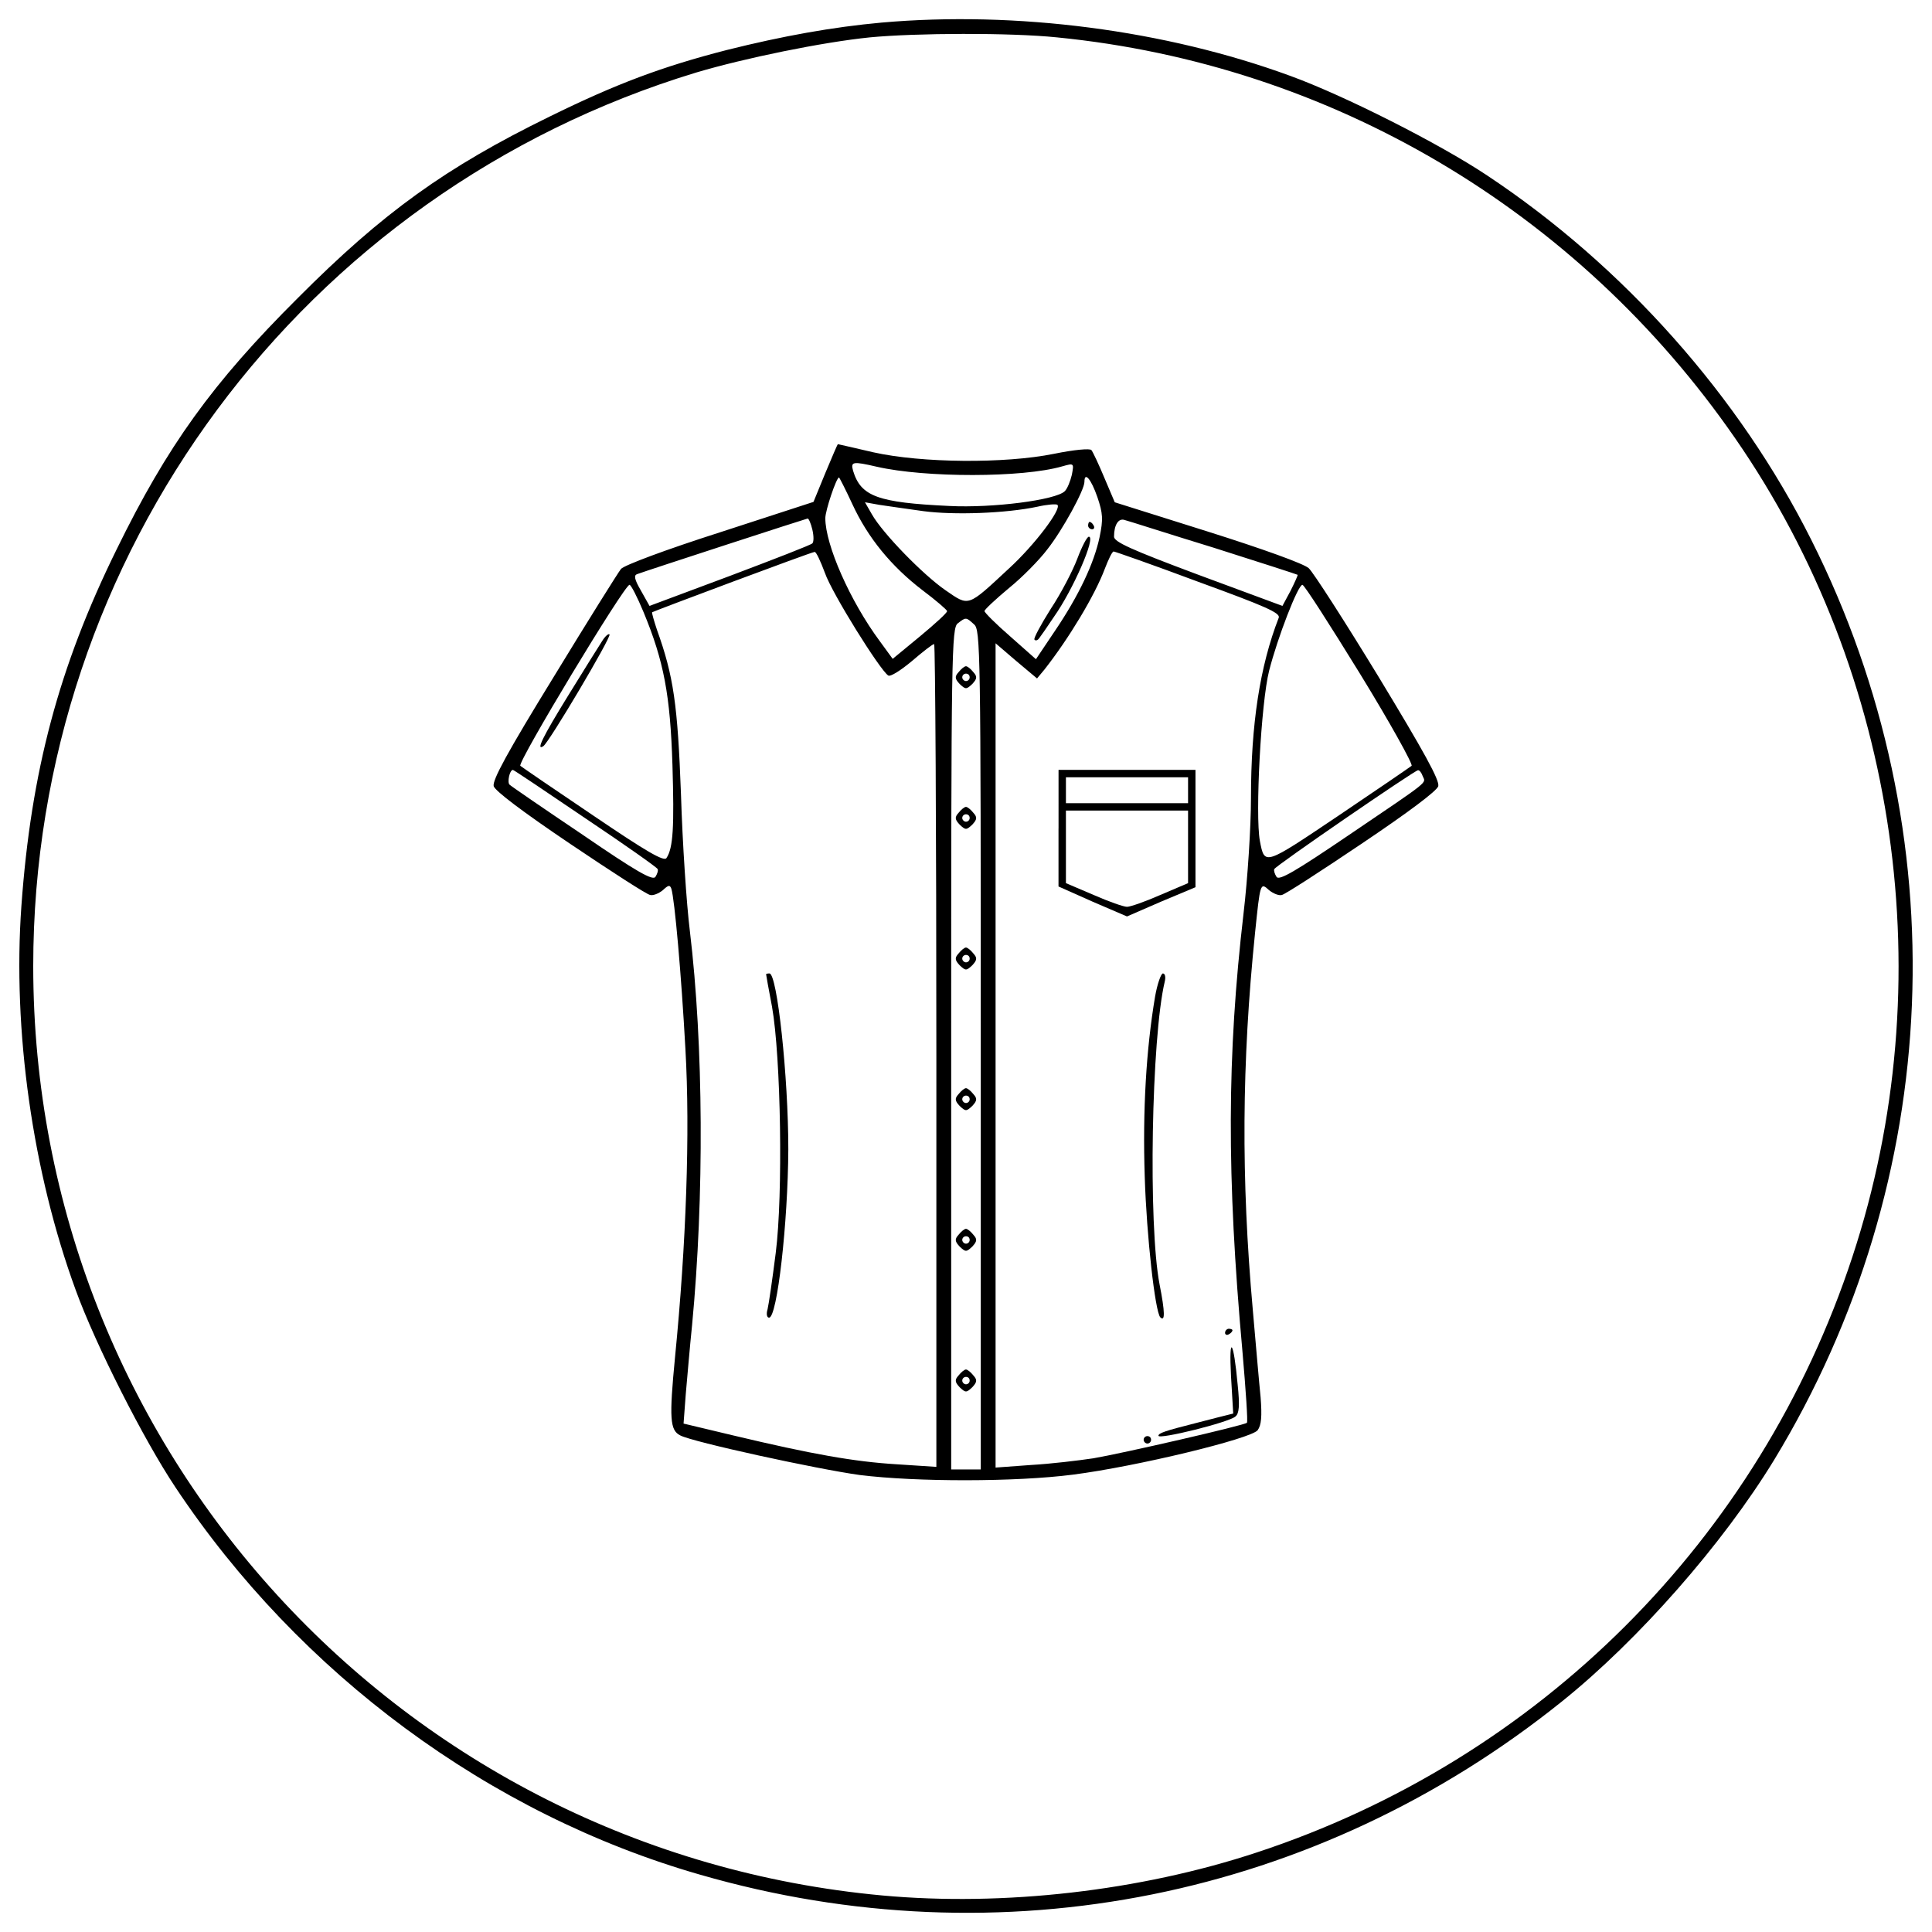 <?xml version="1.0" encoding="utf-8"?>
<!-- Svg Vector Icons : http://www.onlinewebfonts.com/icon -->
<!DOCTYPE svg PUBLIC "-//W3C//DTD SVG 1.1//EN" "http://www.w3.org/Graphics/SVG/1.1/DTD/svg11.dtd">
<svg version="1.1" xmlns="http://www.w3.org/2000/svg" xmlns:xlink="http://www.w3.org/1999/xlink" x="0px" y="0px" viewBox="0 0 1000 1000" enable-background="new 0 0 1000 1000" xml:space="preserve">
<g><g transform="translate(0,512) scale(0.1,-0.1)"><path d="M4563.1,5003.1c-252.9-23-509.6-69-800.8-141.8c-335.3-86.2-570.9-174.3-917.7-344.8c-536.4-262.5-862.1-496.2-1302.8-938.7c-442.6-440.6-676.3-766.3-938.7-1302.7C304.2,1667.7,160.5,1125.5,110.7,430.1c-46-641.8,57.5-1377.5,281.6-1988.6c101.5-279.7,350.6-772.1,515.4-1019.2c641.8-965.6,1626.5-1693.6,2716.6-2005.8c1557.5-450.2,3193.7-120.7,4460,896.6c396.6,318,833.4,816.2,1097.8,1249.1c883.2,1452.2,956,3245.4,193.5,4762.7c-373.6,745.2-971.3,1417.7-1678.3,1887.1c-247.1,164.8-739.5,413.8-1019.2,515.4C6030.6,4964.8,5258.5,5064.4,4563.1,5003.1z M5471.2,4926.5c1415.8-139.8,2693.6-894.7,3509.8-2074.8c846.8-1222.3,1074.8-2816.2,607.3-4235.9c-480.9-1463.7-1622.7-2603.6-3084.5-3084.5c-603.5-199.2-1310.4-279.7-1936.9-222.2C2074.4-4460.9,172-2378.5,172,119.7c0,2128.5,1392.8,4006,3431.2,4624.8c251,74.7,653.3,157.1,898.5,182C4741.2,4949.5,5229.8,4951.4,5471.2,4926.5z"/><path d="M4271.9,2671.6l-61.3-149.4l-482.8-157.1c-281.6-90-496.2-170.5-513.4-189.7c-15.3-19.2-172.4-270.1-348.7-559.4c-241.4-392.7-318-534.5-310.4-565.2c7.7-24.9,149.4-132.2,396.6-298.9c210.7-141.8,396.6-262.5,413.8-264.4c15.3-3.8,44.1,7.7,65.1,24.9c28.7,26.8,36.4,28.7,44.1,7.7c17.2-55.6,51.7-444.5,72.8-829.5c24.9-433,3.8-1011.6-53.6-1594c-30.7-318-26.8-379.3,26.8-406.2c65.1-34.5,706.9-174.3,929.2-205c293.1-36.4,806.5-36.4,1103.5,1.9c329.5,42.1,921.5,185.8,956,229.9c19.2,26.8,23,70.9,15.3,170.5c-7.7,74.7-24.9,275.9-40.2,450.2c-61.3,683.9-57.5,1279.7,11.5,1954.1c26.8,258.6,26.8,262.5,72.8,220.3c21.1-17.2,49.8-28.7,65.1-24.9c15.3,1.9,201.2,122.6,411.9,264.4c245.2,164.8,390.8,274,398.5,298.9c7.7,30.7-72.8,176.3-308.4,565.2c-176.3,289.3-339.1,542.2-362.1,563.2c-24.9,23-237.5,99.6-523,189.7L5770,2520.2l-53.7,126.4c-28.7,69-59.4,134.1-67.1,143.7c-7.7,9.6-90,1.9-193.5-19.2c-254.8-51.7-685.8-47.9-934.9,7.7c-99.6,23-182,42.2-183.9,42.2S4306.3,2754,4271.9,2671.6z M4538.2,2704.2c251-57.5,754.8-57.5,959.8,1.9c61.3,17.2,61.3,17.2,49.8-44.1c-7.7-32.6-23-70.9-36.4-84.3c-46-46-373.6-88.1-597.7-76.6c-371.7,17.3-457.9,49.8-498.1,182C4402.1,2731,4413.6,2732.9,4538.2,2704.2z M4411.7,2510.7c80.5-174.3,201.2-321.9,364-446.4c69-51.7,126.4-101.5,126.4-107.3c1.9-7.7-61.3-65.1-139.8-130.3l-141.8-116.9l-67.1,92c-153.3,206.9-281.6,498.1-281.6,636.1c0,40.2,57.5,210.7,70.9,210.7C4344.7,2648.6,4377.2,2585.4,4411.7,2510.7z M5680,2547.1c28.7-84.3,30.6-114.9,11.5-206.9c-28.7-136-107.3-302.7-231.8-486.6l-97.7-145.6l-134.1,118.8c-72.8,63.2-132.2,122.6-132.2,130.3s57.5,61.3,126.4,118.8c69,55.6,159,147.5,199.3,201.2c78.5,99.6,191.6,306.5,191.6,348.7C5612.9,2681.2,5647.4,2640.9,5680,2547.1z M4779.6,2474.3c159-21.1,427.2-11.5,590.1,23c49.8,11.5,97.7,15.3,103.5,9.6c23-21.1-118.8-208.8-251-329.5c-216.5-201.2-205-197.3-327.6-113c-116.9,80.5-325.7,295-381.2,392.7l-36.4,63.2l74.7-13.4C4591.8,2501.1,4695.3,2485.8,4779.6,2474.3z M4204.8,2378.5c7.7-32.6,7.7-63.2,0-70.9c-5.7-7.7-199.2-82.4-427.2-168.6l-415.7-155.2l-44.1,78.6c-34.5,59.4-38.3,80.5-19.2,86.2c57.5,21.1,869.8,285.4,881.3,287.4C4185.6,2437.9,4197.1,2411,4204.8,2378.5z M6283.5,2284.6c235.6-74.7,431.1-137.9,433-139.8c1.9-1.9-15.3-40.2-36.4-82.4l-42.2-78.6L6203,2144.8c-348.7,130.3-436.8,170.5-436.8,197.3c0,61.3,23,97.7,55.5,86.2C5839,2424.4,6045.9,2357.4,6283.5,2284.6z M4269.9,2154.3c36.4-105.4,285.5-503.9,327.6-530.7c11.5-7.7,65.1,26.8,122.6,74.7c55.6,47.9,107.3,88.1,115,88.1c5.8,0,11.5-957.9,11.5-2130.4v-2128.5l-205,13.4c-220.3,13.4-436.8,51.7-846.8,149.4l-256.7,61.3l11.5,153.3c7.7,86.2,21.1,245.2,32.6,356.3c63.2,664.8,59.4,1448.3-11.5,2040.3c-17.2,137.9-38.3,456-46,708.8c-17.2,463.6-38.3,611.1-124.5,850.6c-15.3,46-26.8,86.2-24.9,90c7.7,5.7,825.7,312.3,841,312.3C4224,2265.4,4247,2215.6,4269.9,2154.3z M6203,2108.3c346.8-126.4,425.3-160.9,415.7-185.8c-97.7-251-143.7-551.8-143.7-933c0-149.4-17.2-417.6-38.3-595.8c-86.2-739.5-88.1-1358.3-5.7-2270.2c17.2-199.2,28.7-364,23-367.8c-13.4-13.4-647.6-159-795.1-183.9c-76.6-11.5-220.3-28.7-321.9-34.5l-183.9-13.4v2132.3v2134.2l107.3-92l107.3-90l38.3,46c126.4,160.9,260.5,383.2,312.3,521.1c19.2,49.8,38.3,90,46,90C5770,2265.4,5967.4,2196.5,6203,2108.3z M3331.2,1951.3c105.4-254.8,137.9-429.1,149.4-791.2c9.6-319.9,3.8-429.1-30.7-480.9c-11.5-21.1-103.5,32.6-377.4,218.4c-199.2,134.1-369.8,251-379.3,258.6c-17.2,15.3,538.3,936.8,565.2,936.8C3266.1,2093,3298.6,2029.8,3331.2,1951.3z M7040.2,1631.3c155.2-252.9,274-467.5,266.3-475.1c-9.6-7.7-180.1-124.5-379.3-258.6c-385.1-258.6-381.2-258.6-406.1-130.3c-24.9,134.1,5.7,714.6,47.9,881.3C6613,1821,6718.3,2093,6741.3,2093C6750.9,2093,6883.1,1886.1,7040.2,1631.3z M5042,1888c32.5-28.7,34.5-122.6,34.5-2203.2v-2170.6h-76.6h-76.6v2176.4c0,2051.8,1.9,2180.2,34.5,2203.2C4999.9,1926.3,4999.9,1926.3,5042,1888z M3030.4,884.1c203.1-136,371.7-254.8,373.6-262.5c3.8-7.7-1.9-24.9-11.5-40.2c-13.4-21.1-97.7,26.8-377.4,218.4c-199.2,134.1-369.7,251-377.4,258.6c-13.4,11.5,0,76.6,17.2,76.6C2658.7,1135.1,2827.3,1022.1,3030.4,884.1z M7364,1102.5c15.3-38.3,47.9-13.4-379.3-302.7c-279.7-189.7-364-239.5-377.4-218.4c-9.6,15.3-15.3,32.6-11.5,40.2c3.8,15.3,724.2,509.6,743.3,511.5C7346.7,1135.1,7358.2,1119.8,7364,1102.5z"/><path d="M5632.1,2399.6c0-9.6,9.6-19.2,21.1-19.2c9.6,0,13.4,9.6,7.7,19.2c-5.7,11.5-15.3,19.2-21.1,19.2C5635.9,2418.7,5632.1,2411,5632.1,2399.6z"/><path d="M5576.5,2229c-23-61.3-84.3-180.1-137.9-260.6c-51.7-82.4-90-153.3-84.3-159c5.8-7.7,17.2-3.8,24.9,7.7c7.7,9.6,42.2,59.4,76.6,111.1c97.7,137.9,218.4,413.8,180.1,413.8C5626.3,2342.1,5599.5,2290.3,5576.5,2229z"/><path d="M3965.3,77.6c0-3.8,13.4-78.5,30.7-168.6c46-260.6,57.5-973.2,19.2-1274c-17.2-136-36.4-268.2-42.2-291.2c-7.7-24.9-3.8-44,7.7-44c42.2,0,97.7,490.4,99.6,871.7c0,375.5-57.5,910-97.7,910C3973,81.4,3965.3,79.5,3965.3,77.6z"/><path d="M5478.8,832.4V531.6l176.3-78.5l178.2-76.6l176.3,76.6l178.2,74.7v304.6v302.7h-354.4h-354.4V832.4z M6149.4,1029.7v-67.1h-316.1h-316.1v67.1v67.1h316.1h316.1V1029.7z M6149.4,736.6V548.9l-143.7-61.3c-78.6-34.5-155.2-61.3-172.4-61.3c-17.2,0-93.9,26.8-172.4,61.3l-143.7,61.3v187.8v187.7h316.1h316.1V736.6z"/><path d="M5978.8-37.4c-46-272-65.1-590-53.6-934.9c9.6-306.5,53.6-697.4,80.5-726.1c24.9-24.9,24.9,24.9-3.8,170.5c-59.4,308.4-42.1,1277.8,26.8,1567.1c5.7,23,1.9,42.2-9.6,42.2C6009.5,81.4,5990.3,27.8,5978.8-37.4z"/><path d="M6340.9-1778.8c0-9.6,9.6-13.4,19.2-7.6c11.5,5.7,19.2,15.3,19.2,21.1c0,3.8-7.7,7.7-19.2,7.7C6350.5-1757.8,6340.9-1767.3,6340.9-1778.8z"/><path d="M6371.6-2001.1l11.5-195.4l-84.3-21.1c-46-11.5-95.8-24.9-111.1-28.7c-159-40.2-191.6-51.7-191.6-65.1c0-21.1,364,69,398.5,99.6c19.2,15.3,23,55.6,11.5,164.8C6385-1815.2,6360.1-1782.7,6371.6-2001.1z"/><path d="M5919.5-2332.5c0-9.6,9.6-19.2,19.2-19.2c11.5,0,19.2,9.6,19.2,19.2c0,11.5-7.7,19.2-19.2,19.2C5929-2313.3,5919.5-2321,5919.5-2332.5z"/><path d="M3116.6,1801.8c-15.3-23-93.9-149.4-174.3-279.7c-136-220.3-168.6-289.3-130.3-264.4c28.7,17.2,354.4,567.1,342.9,578.6C3149.2,1842,3132,1826.7,3116.6,1801.8z"/><path d="M4961.6,1640.9c-21.1-23-19.2-34.5,5.7-61.3c30.7-28.7,34.5-28.7,65.1,0c24.9,26.8,26.8,38.3,5.7,61.3c-13.4,17.2-30.7,30.7-38.3,30.7S4975,1658.1,4961.6,1640.9z M5019,1614.1c0-9.6-7.7-19.2-19.2-19.2c-9.6,0-19.2,9.6-19.2,19.2c0,11.5,9.6,19.2,19.2,19.2C5011.4,1633.2,5019,1625.6,5019,1614.1z"/><path d="M4961.6,912.9c-21.1-23-19.2-34.5,5.7-61.3c30.7-28.7,34.5-28.7,65.1,0c24.9,26.8,26.8,38.3,5.7,61.3c-13.4,17.2-30.7,30.7-38.3,30.7S4975,930.1,4961.6,912.9z M5019,886.1c0-9.6-7.7-19.2-19.2-19.2c-9.6,0-19.2,9.6-19.2,19.2c0,11.5,9.6,19.2,19.2,19.2C5011.4,905.2,5019,897.6,5019,886.1z"/><path d="M4961.6,184.9c-21.1-23-19.2-34.5,5.7-61.3c30.7-28.7,34.5-28.7,65.1,0c24.9,26.8,26.8,38.3,5.7,61.3c-13.4,17.2-30.7,30.7-38.3,30.7S4975,202.1,4961.6,184.9z M5019,158.1c0-9.6-7.7-19.2-19.2-19.2c-9.6,0-19.2,9.6-19.2,19.2c0,11.5,9.6,19.2,19.2,19.2C5011.4,177.2,5019,169.6,5019,158.1z"/><path d="M4961.6-543.1c-21.1-23-19.2-34.5,5.7-61.3c30.7-28.7,34.5-28.7,65.1,0c24.9,26.8,26.8,38.3,5.7,61.3c-13.4,17.2-30.7,30.7-38.3,30.7S4975-525.9,4961.6-543.1z M5019-570c0-9.6-7.7-19.2-19.2-19.2c-9.6,0-19.2,9.6-19.2,19.2c0,11.5,9.6,19.2,19.2,19.2C5011.4-550.8,5019-558.5,5019-570z"/><path d="M4961.6-1271.1c-21.1-23-19.2-34.5,5.7-61.3c30.7-28.7,34.5-28.7,65.1,0c24.9,26.8,26.8,38.3,5.7,61.3c-13.4,17.2-30.7,30.7-38.3,30.7S4975-1253.9,4961.6-1271.1z M5019-1298c0-9.6-7.7-19.2-19.2-19.2c-9.6,0-19.2,9.6-19.2,19.2c0,11.5,9.6,19.2,19.2,19.2C5011.4-1278.8,5019-1286.5,5019-1298z"/><path d="M4961.6-1999.2c-21.1-23-19.2-34.5,5.7-61.3c30.7-28.7,34.5-28.7,65.1,0c24.9,26.8,26.8,38.3,5.7,61.3c-13.4,17.2-30.7,30.7-38.3,30.7S4975-1981.9,4961.6-1999.2z M5019-2026c0-9.6-7.7-19.2-19.2-19.2c-9.6,0-19.2,9.6-19.2,19.2c0,11.5,9.6,19.2,19.2,19.2C5011.4-2006.8,5019-2014.5,5019-2026z"/></g></g>
</svg>